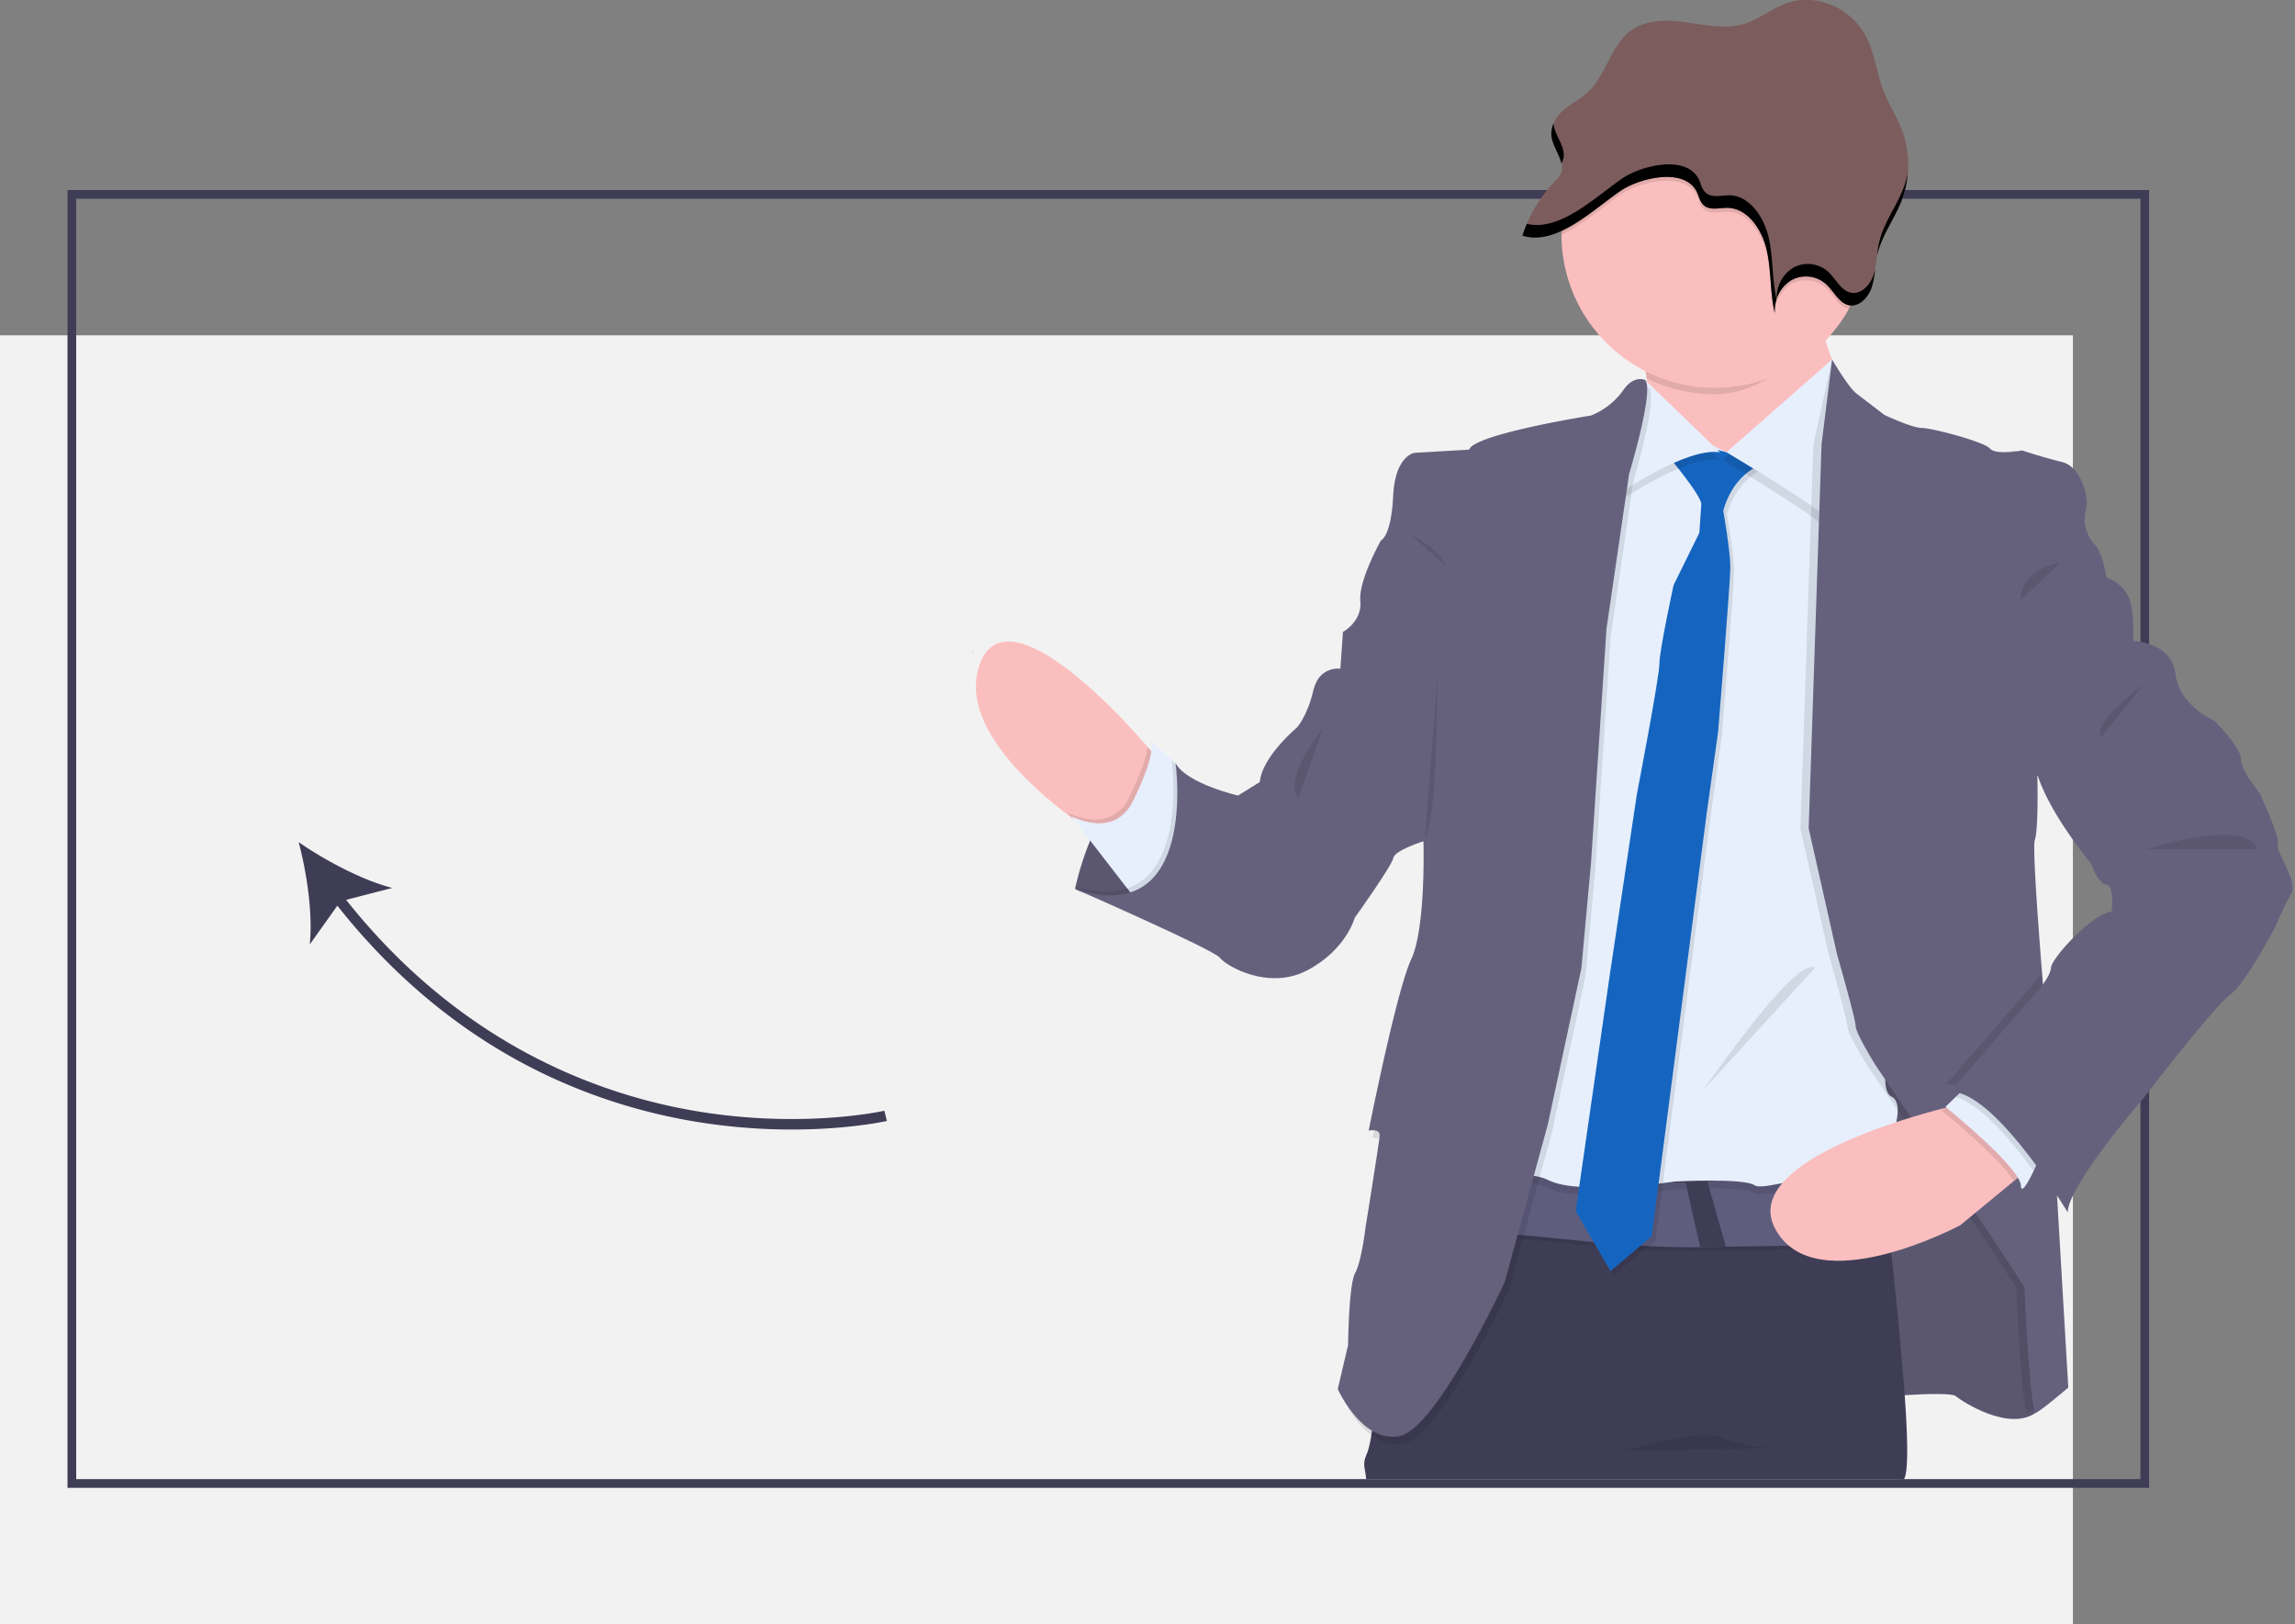 <svg xmlns="http://www.w3.org/2000/svg" width="527" height="373" viewBox="0 0 527 373"><rect x="0" y="0" width="527" height="373" fill="#808080" stroke="none"/><g><g><g><path fill="#f2f2f2" d="M0 77h476v296H0z"/></g><g><path fill="#3f3d56" d="M17.5 45.64h474v294h-474zm476-2h-478v298h478z"/></g><g><path fill="#65617d" d="M246.87 204.15s5.47-28.7 23.08-28.85l12.87 26.48-8.58 5.92s-18.64.59-27.37-3.55z"/></g><g opacity=".1"><path d="M282.82 201.78l-8.58 5.92s-13.12.42-22.5-1.89a26.92 26.92 0 0 1-4.87-1.66s0-.16.1-.46v-.11a64.76 64.76 0 0 1 3.33-10.54c.55-1.29 1.16-2.62 1.82-3.95 2.58-5 6.2-9.82 11.16-12.23a15.17 15.17 0 0 1 5.87-1.53h.78l.28.59 4.35 8.94z"/></g><g><path fill="#65617d" d="M428.98 321.02s18.5-1.77 20.12-.44c1.62 1.33 12.13 8.13 18.35 3.84 6.22-4.29 2.07-19.23 2.07-19.82 0-.59-.59-21.75-.59-21.75l-11.1-14.94-13.9-26.18-28.4-2.82.74 41.58-.15 21.3z"/></g><g opacity=".1"><path d="M428.98 321.02s18.5-1.77 20.12-.44c1.62 1.33 12.13 8.13 18.35 3.84 6.22-4.29 2.07-19.23 2.07-19.82 0-.59-.59-21.75-.59-21.75l-11.1-14.94-13.9-26.18-28.4-2.82.74 41.58-.15 21.3z"/></g><g><path fill="#fbbebe" d="M266.25 174.534s-1.48 18.05-12.72 18.34c0 0-3.19-1.92-7.48-5.12-9.88-7.39-25.55-21.6-21.22-34.82 6.21-18.93 36.39 16 36.39 16l2.31 2.6z"/></g><g opacity=".1"><path d="M266.25 174.54s-1.48 18.05-12.72 18.34c0 0-3.19-1.92-7.48-5.12l-.95-1.23a14.79 14.79 0 0 0 6.16 1.66 8.33 8.33 0 0 0 8-5.07 63.51 63.51 0 0 0 3.11-7.16 20.87 20.87 0 0 0 1.16-4.42z"/></g><g><path fill="#e7effd" d="M261.37 207.251l-2.53-3.26-8.52-11-4.34-5.61a14.62 14.62 0 0 0 6.16 1.66c2.83.07 6-1 8-5.06a64.62 64.62 0 0 0 3.11-7.17c1.4-4 1.38-6 .88-6.73-.5-.73 3.14 2.68 4.89 4.34l.06.06.82.77.3.6 4.29 8.57v.36c.42 2.75 1.87 20.02-13.12 22.47z"/></g><g><path fill="#3f3d56" d="M436.688 339.644H313.708c-.151-2.426-.928-3.208 0-5.454 1.48-3 2.07-12.72 2.07-12.72l14.21-32.55 7-28.7 93.93-.89s.35 2.49.92 7c.57 4.51 1.37 11.21 2.26 19.48.82 7.51 1.72 16.34 2.59 26.17 2.84 31.38 0 27.664 0 27.664z"/></g><g><path fill="#fbbebe" d="M424.84 89.931l-21.9 23.38s-28.1-11.25-25.14-15.09c1.14-1.49 1-6.19.3-11.37-1-8.2-3.26-17.63-3.26-17.63s49.11-8 45 .29c-1.51 3-1.25 6.56-.31 9.83a37 37 0 0 0 5.31 10.59z"/></g><g opacity=".1"><path d="M419.81 69.538c-1.51 3-2.23 3.32-1.29 6.59-6.42 6.87-14.59 14.41-24.75 14.41a35.06 35.06 0 0 1-15.67-3.67c-1-8.2-3.26-17.63-3.26-17.63s49.11-8 44.97.3z"/></g><g><path fill="#fbbebe" d="M428.99 54.42c-.324 19.218-15.995 34.627-35.215 34.627-19.22 0-34.891-15.409-35.215-34.626v-.5c.138-19.446 16.014-35.098 35.46-34.96 19.446.138 35.098 16.014 34.96 35.46z"/></g><g opacity=".1"><path d="M434.082 286.72c-4.66 0-20.19.17-37.55.44h-.21l-5.73.1h-.18c-20.58.33-40.87-3.69-49-2.93-17.3 1.62 6.22-16 6.22-16a144.78 144.78 0 0 0 39.43 4l5-.26c15.72-.89 31.53-2.37 39.79-4.85.55 4.58 1.34 11.23 2.23 19.5z"/></g><g><path fill="#5f5d7e" d="M434.082 285.83c-4.66 0-20.19.17-37.55.44h-.21l-5.73.1h-.18c-20.58.33-40.87-3.69-49-2.93-17.3 1.63 6.22-16 6.22-16a144.78 144.78 0 0 0 39.43 4l5-.26c15.72-.89 31.53-2.37 39.79-4.84.55 4.58 1.34 11.2 2.23 19.49z"/></g><g opacity=".1"><path d="M384.31 99.7l-27.22 12.73-21 162.43s12.42-5.62 19.53-2.07c7.11 3.55 29 .3 29 .3s16-.89 18.35.89c2.35 1.78 30.16-7.44 30.16-7.44s5-11.24 1.18-13c-3.82-1.76 1.22-19.21 1.22-19.21l-2.4-117.17-4.74-15.09-12.72-7.69-13 10.35-6.21.89z"/></g><g><path fill="#e7effd" d="M384.31 97.93l-27.22 12.72-21 162.44s12.42-5.62 19.53-2.07c7.11 3.55 29 .29 29 .29s16-.88 18.35.89c2.35 1.77 30.18-7.4 30.18-7.4s5-11.24 1.18-13c-3.82-1.76 1.2-19.26 1.2-19.26l-2.4-117.16-4.74-15.08-12.72-7.7-13 10.36-6.21.89z"/></g><g opacity=".1"><path d="M383.86 105.47s7.84 9.32 7.7 11.25c-.14 1.93-.45 6.51-.45 6.51l-5.92 12s-3.25 14.94-3.25 18.05c0 3.11-5.18 30-5.18 30l-6.23 41.43-7.84 54.3 8 13.75 9.46-8L392.73 188l2.66-19.08s2.81-34.32 2.81-37.87c0-3.55-1.62-12.87-1.62-12.87s1.92-8.88 9.91-11c7.99-2.12-.59-.45-.59-.45l-4.59-3.69-4 1.62s-11.08-3.33-13.45.81z"/></g><g><path fill="#1565c0" d="M382.97 104.59s7.85 9.32 7.7 11.24c-.15 1.92-.45 6.51-.45 6.51l-5.91 12s-3.26 14.94-3.26 18.05c0 3.11-5.18 30-5.18 30l-6.21 41.42-7.84 54.3 8 13.76 9.47-8 12.57-96.75 2.67-19.07s2.81-34.32 2.81-37.87c0-3.55-1.62-12.87-1.62-12.87s1.92-8.88 9.91-10.95c7.99-2.07-.59-.44-.59-.44l-4.59-3.7-4 1.63s-11.11-3.41-13.48.74z"/></g><g opacity=".1"><path d="M377.8 89.05s-1.19.89-1.48 6.81c-.29 5.92-4.44 19.23-4.44 19.23s15.39-10.65 23.08-9.47z"/></g><g><path fill="#e7effd" d="M377.8 87.28s-1.19.88-1.48 6.8c-.29 5.92-4.44 19.23-4.44 19.23s15.39-10.65 23.08-9.46z"/></g><g opacity=".1"><path d="M419.81 84.32l-24.28 21.3s20.42 12.13 23.08 15.09c2.66 2.96 5.32-29 5.32-29z"/></g><g><path fill="#e7effd" d="M420.7 82.54l-24.26 21.31s20.41 12.13 23.09 15.09c2.68 2.96 5.32-29 5.32-29z"/></g><g opacity=".1"><path d="M378.68 89.042s-2.66-1.33-5.17 2.52a16.8 16.8 0 0 1-7.25 5.62s-26.93 4.29-28 7.84l-12.58.74s-4.44.59-4.88 9.91c-.44 9.32-2.81 10.21-2.81 10.21s-5.18 9.17-4.73 13.9c.45 4.73-4 7.11-4 7.11l18.49 48.08s.6 19.82-2.81 27.07-9.76 39.35-9.76 39.35 2.66-.59 2.51 1.18c-.15 1.77-3.16 21.16-3.16 21.16s-.89 7.69-2.37 10.36c-1.48 2.67-1.63 16.56-1.63 16.56l-2.36 10.06s5.62 12.58 14.2 10.8c8.58-1.78 24.11-35.35 24.11-35.35l9.92-36.25 7.69-35.8 2.22-24.26 3.55-53.7 5.18-35.51s5.72-19.11 3.64-21.6z"/></g><g><path fill="#65617d" d="M377.8 87.273s-2.67-1.33-5.18 2.51a16.71 16.71 0 0 1-7.25 5.62s-26.92 4.29-28 7.84l-12.58.74s-4.43.6-4.88 9.92c-.45 9.32-2.81 10.2-2.81 10.2s-5.18 9.18-4.73 13.91c.45 4.73-4 7.1-4 7.1l18.5 48.08s.59 19.82-2.81 27.07-9.77 39.36-9.77 39.36 2.66-.6 2.52 1.18c-.14 1.78-3.26 21.15-3.26 21.15s-.89 7.7-2.37 10.36c-1.48 2.66-1.62 16.57-1.62 16.57l-2.37 10.06s5.62 12.57 14.2 10.8c8.58-1.77 24.14-35.36 24.14-35.36l9.91-36.24 7.69-35.8 2.22-24.27 3.55-53.7 5.18-35.5s5.79-19.09 3.72-21.6z"/></g><g opacity=".1"><path d="M282.82 201.78l-8.58 5.92s-13.12.42-22.5-1.89l-4.77-2.12-1-.42 1 .31c4.95 1.47 8.82 1.44 11.85.42 12.14-4.09 10.8-24.14 10.33-28.67 0-.46-.08-.75-.1-.86a.28.28 0 0 1 0-.06l.07.12c.168.273.355.534.56.78.17.19.35.39.54.58l4.29 8.57v.36z"/></g><g><path fill="#65617d" d="M312.53 143.94l-4.15 1.18-.59 8.43s-4.88-.74-6.21 5-3.7 8.44-3.7 8.44-8.14 6.8-8.58 12.57l-5 3.11s-11.69-2.67-14.35-7.4c0 0 5.33 38.17-23.08 28.85 0 0 31.81 13.9 33.29 15.83 1.48 1.93 11.24 7.54 20.12 2.81s10.8-12 10.8-12 8.58-12 8.87-13.76c.29-1.76 7-3.85 7-3.85l12.72-30.77z"/></g><g opacity=".1"><path d="M416.41 102.07l4.29-19.53s1.92 6.36 3.85 7.84l6.36 4.89s6.36 2.95 8.58 2.95c2.22 0 14.2 3.11 15.68 4.74 1.48 1.63 7.4.44 7.4.44s4.88 1.63 9.17 2.66c4.29 1.03 6.36 8.14 5.47 11a8.53 8.53 0 0 0 2.07 8c1.78 1.78 2.67 7.55 2.67 7.55a8.66 8.66 0 0 1 5 4.29c1.48 3.25 1 10.35 1 10.35l-22 31.07s.29 12-.59 14.65c-.88 2.65 3.1 47.93 3.1 47.93l4.59 77.81s-6.07 5.18-7.4 5.77c-1.33.59-2.66-27.51-2.66-28.55 0-1.04-34.17-51.19-34.17-51.19s-4.59-7.39-4.59-9c0-1.61-4.29-16.57-4.29-16.57l-6.51-28.85z"/></g><g><path fill="#65617d" d="M489.84 145.54v1.7l-22 31s.3 12-.58 14.64c-.52 1.55.61 17.47 1.66 30.55.74 9.43 1.44 17.38 1.44 17.38l1.95 33 2.63 44.8s-6.06 5.18-7.39 5.77c-1.33.59-2.66-27.51-2.66-28.55 0-1.04-34.18-51.18-34.18-51.18s-4.59-7.41-4.59-9c0-1.59-4.29-16.57-4.29-16.57l-6.5-28.85 2.95-88.17 2.42-19.52s3.7 6.37 5.62 7.84l6.36 4.88s6.36 3 8.58 3c2.22 0 14.21 3.1 15.69 4.73 1.48 1.63 7.39.44 7.39.44s4.88 1.63 9.17 2.66c4.29 1.03 6.37 8.14 5.48 11a8.51 8.51 0 0 0 2.07 8c1.77 1.77 2.66 7.54 2.66 7.54a8.7 8.7 0 0 1 5 4.3c1.06 2.15 1.16 6.26 1.12 8.61z"/></g><g opacity=".1"><path d="M372.77 333.146c1 0 17.16-5.32 22.78-3a37.49 37.49 0 0 0 12.57 2.39z"/></g><g><path fill="#3f3d56" d="M396.32 286.27l-5.73.1h-.18l-3.36-14.91 5-.27z"/></g><g><path fill="#fbbebe" d="M466.116 268.21l-3.69 3-12.29 10.13s-33.29 17.76-42.46.89c-8.08-14.86 29.66-25.47 38.75-27.78 1.23-.31 1.93-.47 1.93-.47z"/></g><g opacity=".1"><path d="M323.95 122.78s6.51 3 8 7.1"/></g><g opacity=".1"><path d="M303.83 167.16s-9.47 11.54-5.62 16"/></g><g opacity=".1"><path d="M473.07 129.29s-8.88.89-9.17 8.58"/></g><g opacity=".1"><path d="M390.82 250.597c.88-.89 21.3-31.07 26-28.4"/></g><g opacity=".1"><path d="M428.99 54.42a35 35 0 0 1-4.17 16.62l-.26-.05c-2.23-.47-3.39-3.07-5.1-4.69a6.93 6.93 0 0 0-8-1.12 8.13 8.13 0 0 0-3.92 7.59c-1.13-4.74-.77-9.77-1.87-14.52s-4.41-9.55-8.95-9.63c-2 0-4.23.71-5.65-.75-.85-.88-1-2.27-1.66-3.35-3.24-5.24-13.11-2.59-17.14.1-4.03 2.69-8.7 7-13.71 9.3.138-19.445 16.014-35.097 35.46-34.96 19.446.139 35.098 16.015 34.96 35.46z"/></g><g><path fill="#7c5c5c" d="M389.42 43.642c.64 1.07.81 2.46 1.66 3.34 1.41 1.47 3.7.71 5.65.75 4.54.08 7.85 4.88 8.95 9.63 1.1 4.75.74 9.78 1.87 14.52a8.11 8.11 0 0 1 3.93-7.59 6.93 6.93 0 0 1 8 1.12c1.71 1.62 2.87 4.22 5.1 4.69 2.23.47 4.38-1.67 5.19-4 .81-2.33.75-4.93 1.28-7.37 1-4.61 4-8.4 5.68-12.79a23.17 23.17 0 0 0-.15-16.52c-1.11-2.78-2.76-5.28-3.89-8.05-1.7-4.22-2.14-9-4.22-13-3.48-6.73-11.68-10.09-18.43-7.56-3.21 1.2-6 3.54-9.27 4.59-4.37 1.41-9.05.35-13.57-.28s-9.53-.69-13.17 2.28c-4.19 3.43-5.33 9.87-9.27 13.63-1.65 1.58-3.7 2.59-5.44 4-1.74 1.41-3.25 3.63-3 6 .26 3.06 3.26 5.84 2.15 8.68a7 7 0 0 1-1.64 2.17 30.93 30.93 0 0 0-7.16 12.18c7.91 2.48 16.48-6.25 22.68-10.38 3.97-2.63 13.83-5.29 17.07-.04z"/></g><g opacity=".1"><path d="M466.12 268.21l-3.69 3c-3.25-5.4-16.58-16.2-16.58-16.2l.58-.56c1.23-.31 1.93-.47 1.93-.47z"/></g><g><path fill="#e7effd" d="M469.67 262.73s-1.33 3.3-2.69 6.14c-1.36 2.84-2.86 5.44-2.93 3.33-.15-4.14-17.31-18.05-17.31-18.05l2.33-2.26 2.69-2.62z"/></g><g opacity=".1"><path d="M470.26 240.83l1.95 33c-4.6-7.15-17.22-25.47-25.33-24.88l19.65-22.61a26.81 26.81 0 0 0 2.26-2.89c.74 9.43 1.47 17.38 1.47 17.38z"/></g><g opacity=".1"><path d="M469.67 262.73s-1.33 3.3-2.69 6.14c-5.16-7.07-12.25-15.42-17.91-17l2.69-2.62z"/></g><g><path fill="#65617d" d="M484.46 143.05l5.33 4.14s8.87.15 9.76 7.55c.89 7.4 9 10.8 9 10.8s6.06 6.06 6.06 8.87c0 2.81 4.59 7.84 4.59 8.29 0 .45 4.44 9.47 3.84 11.09-.6 1.62 4.74 8.73 3.11 11.39a65.63 65.63 0 0 0-3.55 7.4s-6.95 13.32-10.5 15.83-19.83 23.67-19.83 23.67-17.45 20.12-17.45 26.33c0 0-17-28.4-27.08-27.66l19.68-22.64s3.4-3.69 3.55-5.91c.15-2.22 9.47-12.43 13.91-12.87 0 0 .73-6.07-1.19-6.22-1.92-.15-3.55-4.88-3.55-4.88s-13-15.38-13.17-25.15c-.17-9.77 17.49-30.03 17.49-30.03z"/></g><g opacity=".1"><path d="M492.303 157.1s-12.42 9.18-9.76 12.13"/></g><g opacity=".1"><path d="M492.89 194.979s23.08-7.4 25.45 0"/></g><g opacity=".1"><path d="M330.09 155.33s0 33.73-2.89 37.06"/></g><g opacity=".1"><path d="M463.45 166.2l4.29 12.06"/></g><g><path d="M358.845 36.89c1.08-2.78-1.76-5.5-2.13-8.48a5.56 5.56 0 0 0-.47 2.68c.19 2.24 1.84 4.33 2.28 6.41a4 4 0 0 0 .32-.61z"/></g><g><path d="M407.95 68.743c-1.06-4.66-.75-9.6-1.83-14.27s-4.41-9.55-8.94-9.63c-2 0-4.24.72-5.65-.74-.86-.88-1-2.28-1.67-3.35-3.24-5.25-13.1-2.59-17.14.1-6 4-14.36 12.43-22.12 10.53-.37.89-.71 1.8-1 2.73 7.91 2.48 16.48-6.25 22.68-10.38 4-2.68 13.9-5.34 17.14-.09.64 1.07.81 2.46 1.66 3.34 1.41 1.47 3.7.71 5.65.75 4.54.08 7.85 4.88 8.95 9.63 1.1 4.75.74 9.78 1.87 14.52a8.16 8.16 0 0 1 .4-3.14z"/></g><g><path d="M430.193 63.202c-.8 2.34-2.91 4.5-5.19 4-2.28-.5-3.39-3.07-5.09-4.7a7 7 0 0 0-8-1.11 8.06 8.06 0 0 0-3.93 7.16 7.76 7.76 0 0 1 3.49-4.28 6.93 6.93 0 0 1 8 1.12c1.71 1.62 2.87 4.22 5.1 4.69 2.23.47 4.38-1.67 5.19-4a20.21 20.21 0 0 0 .81-4.25c-.097.464-.224.922-.38 1.37z"/></g><g><path d="M437.15 43.05c-1.66 4.39-4.68 8.17-5.68 12.79-.2.93-.32 1.88-.43 2.84 1-4.6 4-8.37 5.67-12.75a22.81 22.81 0 0 0 1.37-6.13 22.39 22.39 0 0 1-.93 3.25z"/></g><g><path fill="#e6e8ec" d="M223.36 150.17a.36.36 0 1 0 0-.72.36.36 0 0 0 0 .72z"/></g><g transform="rotate(25 140 229.5)"><path fill="#3f3d56" d="M207.957 226c-.148.116-15.138 11.708-39.137 18.344-21.692 6-55.337 9.019-93.34-10.004l8.46-6.96c-6.965 1.32-16.634.802-23.94-.44 4.715 5.62 9.962 13.614 12.242 20.21l1.982-10.736c16.86 8.464 34.261 13.397 51.76 14.647 3.001.215 6.007.322 9.016.322a129.22 129.22 0 0 0 34.586-4.753c24.443-6.78 39.746-18.632 39.898-18.75z"/></g></g></g></svg>